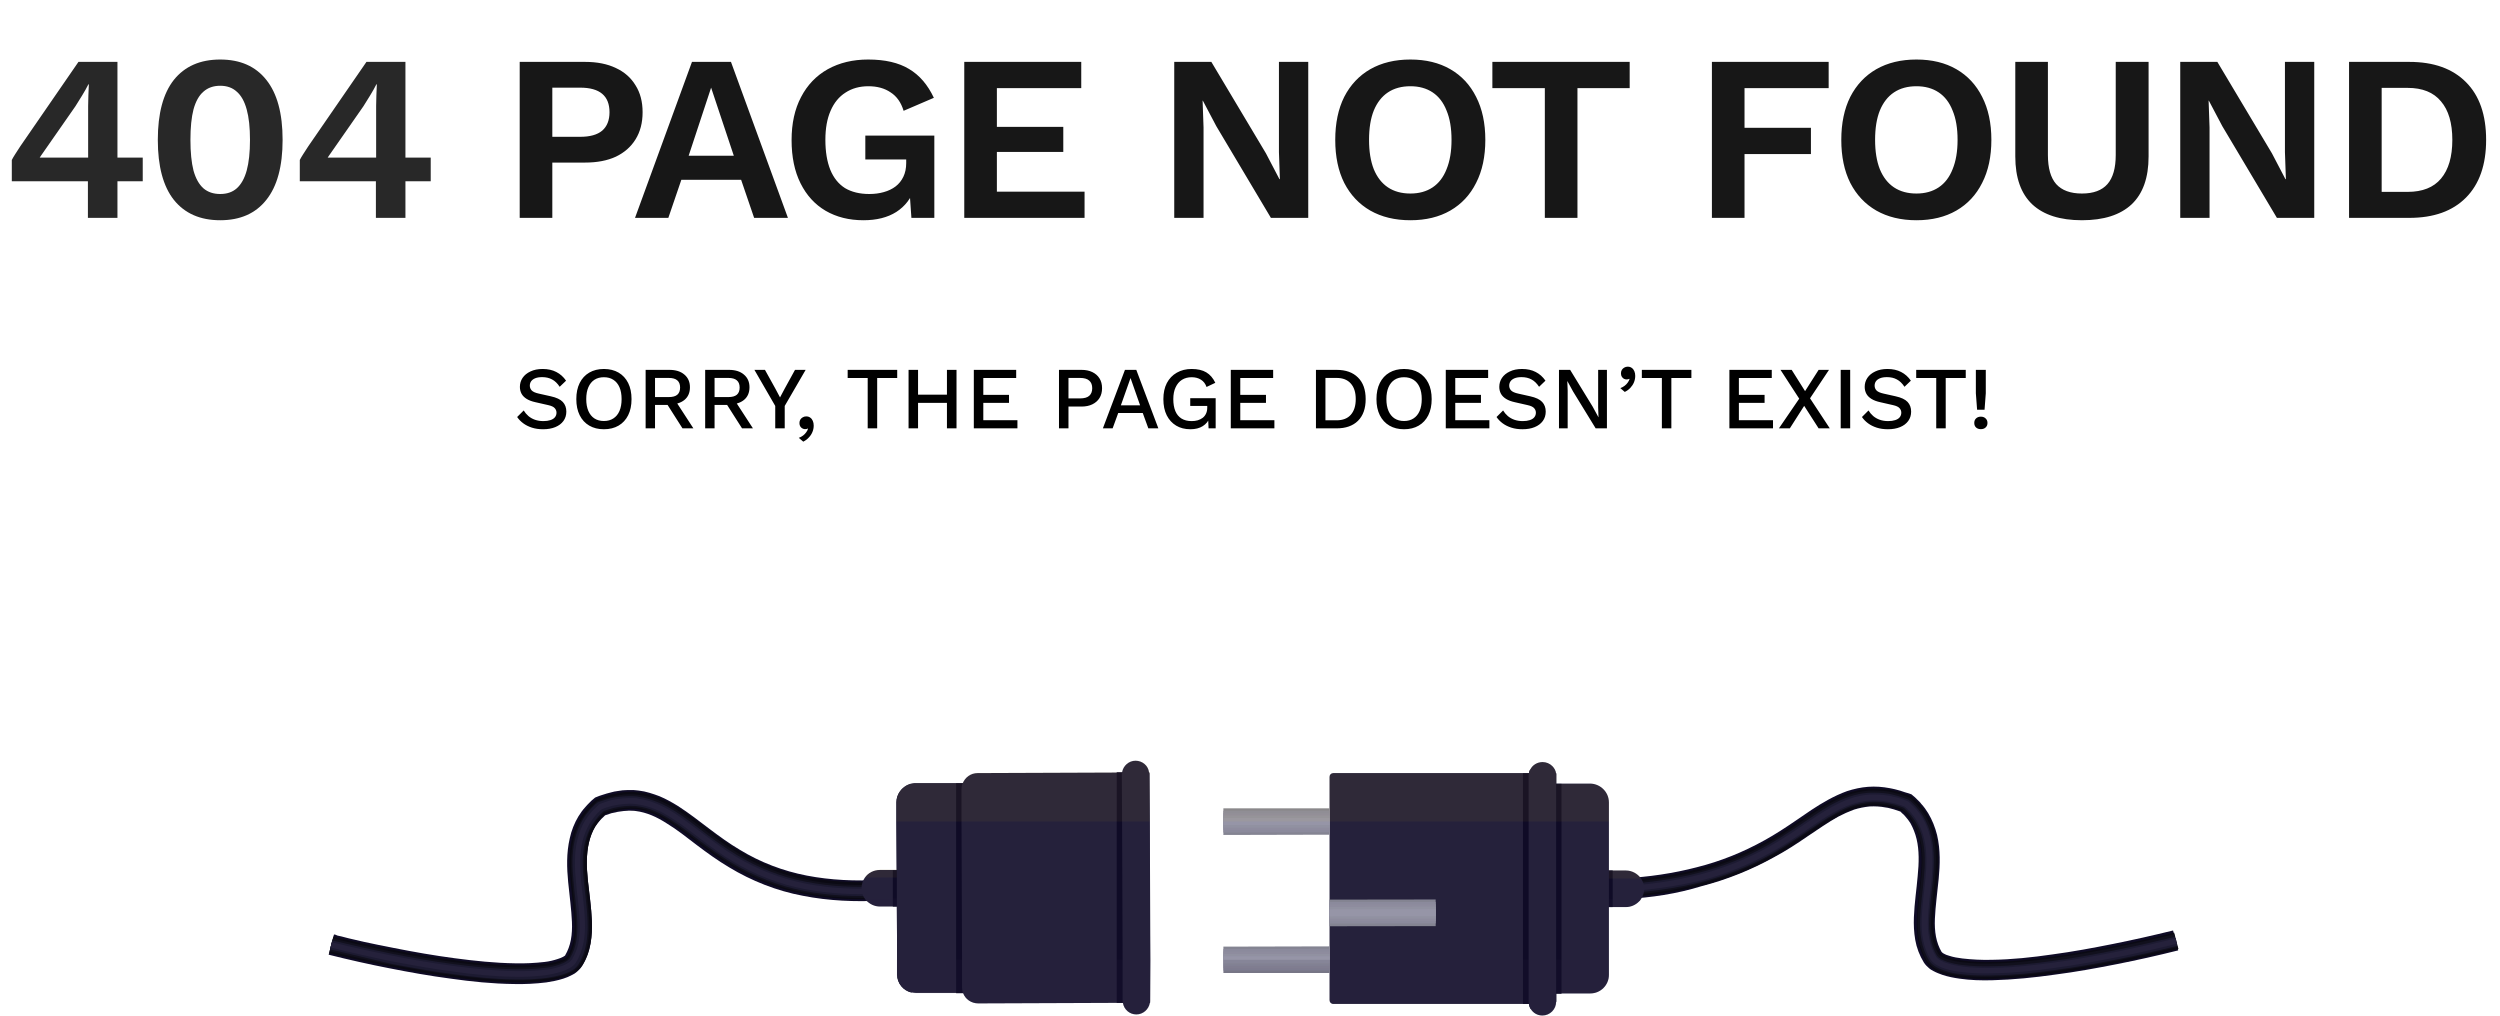 <svg width="677" height="275" viewBox="0 0 677 275" fill="none" xmlns="http://www.w3.org/2000/svg">
<path d="M23.805 59V49.08H3.197V43.32C3.411 42.893 3.709 42.381 4.093 41.784C4.52 41.144 4.989 40.419 5.501 39.608L21.245 16.76H31.805V42.68H38.653V49.08H31.805V59H23.805ZM10.749 42.68H23.869V28.728C23.869 27.832 23.891 26.872 23.933 25.848C23.976 24.824 24.019 23.821 24.061 22.84H23.933C23.464 23.779 22.888 24.803 22.205 25.912C21.565 26.979 20.968 27.939 20.413 28.792L11.581 41.464C11.453 41.677 11.304 41.891 11.133 42.104C11.005 42.275 10.877 42.467 10.749 42.68ZM59.633 59.64C54.215 59.64 50.033 57.805 47.089 54.136C44.188 50.467 42.737 45.048 42.737 37.88C42.737 30.712 44.188 25.293 47.089 21.624C50.033 17.955 54.215 16.12 59.633 16.12C65.052 16.12 69.212 17.955 72.113 21.624C75.057 25.293 76.529 30.712 76.529 37.88C76.529 45.048 75.057 50.467 72.113 54.136C69.212 57.805 65.052 59.64 59.633 59.64ZM59.633 52.536C61.468 52.536 62.961 52.024 64.113 51C65.308 49.933 66.204 48.333 66.801 46.2C67.399 44.024 67.697 41.251 67.697 37.88C67.697 34.509 67.399 31.757 66.801 29.624C66.204 27.448 65.308 25.848 64.113 24.824C62.961 23.757 61.468 23.224 59.633 23.224C57.799 23.224 56.284 23.757 55.089 24.824C53.895 25.848 52.999 27.448 52.401 29.624C51.847 31.757 51.569 34.509 51.569 37.88C51.569 41.251 51.847 44.024 52.401 46.2C52.999 48.333 53.895 49.933 55.089 51C56.284 52.024 57.799 52.536 59.633 52.536ZM101.793 59V49.08H81.185V43.32C81.398 42.893 81.697 42.381 82.081 41.784C82.507 41.144 82.977 40.419 83.489 39.608L99.233 16.76H109.793V42.68H116.641V49.08H109.793V59H101.793ZM88.737 42.68H101.857V28.728C101.857 27.832 101.878 26.872 101.921 25.848C101.963 24.824 102.006 23.821 102.049 22.84H101.921C101.451 23.779 100.875 24.803 100.193 25.912C99.553 26.979 98.955 27.939 98.401 28.792L89.569 41.464C89.441 41.677 89.291 41.891 89.121 42.104C88.993 42.275 88.865 42.467 88.737 42.68Z" fill="#282828"/>
<path d="M158.463 16.76C161.706 16.76 164.479 17.315 166.783 18.424C169.087 19.491 170.858 21.048 172.095 23.096C173.375 25.101 174.015 27.533 174.015 30.392C174.015 33.251 173.375 35.704 172.095 37.752C170.858 39.757 169.087 41.315 166.783 42.424C164.479 43.491 161.706 44.024 158.463 44.024H149.567V59H140.735V16.76H158.463ZM157.119 37.048C159.765 37.048 161.749 36.493 163.071 35.384C164.394 34.232 165.055 32.568 165.055 30.392C165.055 28.173 164.394 26.509 163.071 25.4C161.749 24.291 159.765 23.736 157.119 23.736H149.567V37.048H157.119ZM213.37 59H204.218L200.698 48.696H184.506L180.986 59H171.962L187.386 16.76H197.946L213.37 59ZM186.49 42.168H198.714L192.57 23.736L186.49 42.168ZM233.817 59.64C229.934 59.64 226.521 58.787 223.577 57.08C220.675 55.373 218.414 52.899 216.793 49.656C215.171 46.413 214.361 42.509 214.361 37.944C214.361 33.421 215.214 29.539 216.921 26.296C218.627 23.011 221.038 20.493 224.153 18.744C227.31 16.995 230.958 16.12 235.097 16.12C239.662 16.12 243.353 16.973 246.169 18.68C248.985 20.344 251.225 22.947 252.889 26.488L244.697 30.008C244.014 27.747 242.841 26.083 241.177 25.016C239.555 23.907 237.55 23.352 235.161 23.352C232.771 23.352 230.702 23.928 228.953 25.08C227.203 26.189 225.859 27.832 224.921 30.008C223.982 32.141 223.513 34.765 223.513 37.88C223.513 41.08 223.961 43.789 224.857 46.008C225.753 48.184 227.075 49.827 228.825 50.936C230.617 52.003 232.814 52.536 235.417 52.536C236.825 52.536 238.126 52.365 239.321 52.024C240.558 51.683 241.625 51.171 242.521 50.488C243.417 49.805 244.121 48.931 244.633 47.864C245.145 46.797 245.401 45.56 245.401 44.152V43.192H234.329V36.728H253.017V59H246.809L246.169 49.784L247.705 50.872C246.766 53.688 245.102 55.864 242.713 57.4C240.366 58.893 237.401 59.64 233.817 59.64ZM261.123 59V16.76H292.803V23.864H269.955V34.36H287.939V41.144H269.955V51.896H293.699V59H261.123ZM354.273 16.76V59H344.161L329.377 34.168L325.729 27.256H325.665L325.921 34.552V59H317.985V16.76H328.033L342.817 41.528L346.465 48.504H346.593L346.337 41.208V16.76H354.273ZM381.938 16.12C386.119 16.12 389.724 16.995 392.754 18.744C395.783 20.493 398.108 22.989 399.73 26.232C401.394 29.475 402.226 33.357 402.226 37.88C402.226 42.403 401.394 46.285 399.73 49.528C398.108 52.771 395.783 55.267 392.754 57.016C389.724 58.765 386.119 59.64 381.938 59.64C377.756 59.64 374.13 58.765 371.058 57.016C368.028 55.267 365.682 52.771 364.018 49.528C362.396 46.285 361.586 42.403 361.586 37.88C361.586 33.357 362.396 29.475 364.018 26.232C365.682 22.989 368.028 20.493 371.058 18.744C374.13 16.995 377.756 16.12 381.938 16.12ZM381.938 23.352C379.548 23.352 377.522 23.907 375.858 25.016C374.194 26.125 372.914 27.768 372.018 29.944C371.164 32.077 370.738 34.723 370.738 37.88C370.738 40.995 371.164 43.64 372.018 45.816C372.914 47.992 374.194 49.635 375.858 50.744C377.522 51.853 379.548 52.408 381.938 52.408C384.284 52.408 386.29 51.853 387.954 50.744C389.618 49.635 390.876 47.992 391.73 45.816C392.626 43.64 393.074 40.995 393.074 37.88C393.074 34.723 392.626 32.077 391.73 29.944C390.876 27.768 389.618 26.125 387.954 25.016C386.29 23.907 384.284 23.352 381.938 23.352ZM441.318 16.76V23.864H427.174V59H418.342V23.864H404.134V16.76H441.318ZM495.201 23.864H472.417V34.616H490.401V41.72H472.417V59H463.585V16.76H495.201V23.864ZM518.975 16.12C523.157 16.12 526.762 16.995 529.791 18.744C532.821 20.493 535.146 22.989 536.767 26.232C538.431 29.475 539.263 33.357 539.263 37.88C539.263 42.403 538.431 46.285 536.767 49.528C535.146 52.771 532.821 55.267 529.791 57.016C526.762 58.765 523.157 59.64 518.975 59.64C514.794 59.64 511.167 58.765 508.095 57.016C505.066 55.267 502.719 52.771 501.055 49.528C499.434 46.285 498.623 42.403 498.623 37.88C498.623 33.357 499.434 29.475 501.055 26.232C502.719 22.989 505.066 20.493 508.095 18.744C511.167 16.995 514.794 16.12 518.975 16.12ZM518.975 23.352C516.586 23.352 514.559 23.907 512.895 25.016C511.231 26.125 509.951 27.768 509.055 29.944C508.202 32.077 507.775 34.723 507.775 37.88C507.775 40.995 508.202 43.64 509.055 45.816C509.951 47.992 511.231 49.635 512.895 50.744C514.559 51.853 516.586 52.408 518.975 52.408C521.322 52.408 523.327 51.853 524.991 50.744C526.655 49.635 527.914 47.992 528.767 45.816C529.663 43.64 530.111 40.995 530.111 37.88C530.111 34.723 529.663 32.077 528.767 29.944C527.914 27.768 526.655 26.125 524.991 25.016C523.327 23.907 521.322 23.352 518.975 23.352ZM581.837 16.76V42.36C581.837 48.12 580.301 52.451 577.229 55.352C574.157 58.211 569.677 59.64 563.789 59.64C557.901 59.64 553.421 58.211 550.349 55.352C547.277 52.451 545.741 48.12 545.741 42.36V16.76H554.573V41.976C554.573 45.517 555.319 48.141 556.813 49.848C558.349 51.555 560.674 52.408 563.789 52.408C566.903 52.408 569.207 51.555 570.701 49.848C572.194 48.141 572.941 45.517 572.941 41.976V16.76H581.837ZM626.698 16.76V59H616.586L601.802 34.168L598.154 27.256H598.09L598.346 34.552V59H590.41V16.76H600.458L615.242 41.528L618.89 48.504H619.018L618.762 41.208V16.76H626.698ZM652.443 16.76C659.056 16.76 664.176 18.595 667.803 22.264C671.429 25.891 673.243 31.096 673.243 37.88C673.243 44.621 671.429 49.827 667.803 53.496C664.176 57.165 659.056 59 652.443 59H636.123V16.76H652.443ZM651.995 51.96C656.005 51.96 659.013 50.765 661.019 48.376C663.067 45.944 664.091 42.445 664.091 37.88C664.091 33.315 663.067 29.837 661.019 27.448C659.013 25.016 656.005 23.8 651.995 23.8H644.955V51.96H651.995Z" fill="#171717"/>
<g clip-path="url(#clip0_366_3496)">
<path d="M440.145 243.451L439.78 237.841C446.492 237.476 453.059 236.529 459.479 234.853C465.899 233.25 472.028 230.773 477.791 227.567C480.71 225.964 483.482 224.143 486.254 222.248C489.027 220.354 491.872 218.314 495.082 216.565C496.687 215.691 498.365 214.889 500.189 214.233C502.013 213.65 503.91 213.213 505.88 213.068C507.85 212.922 509.82 213.068 511.717 213.432C512.227 213.505 512.665 213.65 513.103 213.723C513.54 213.869 514.051 213.942 514.489 214.088L515.802 214.525L516.532 214.743L517.626 215.108L518.137 215.545C518.283 215.691 518.502 215.836 518.575 215.909L519.158 216.492C519.523 216.856 519.961 217.221 520.253 217.658C520.617 218.095 520.982 218.459 521.274 218.896L522.149 220.208C523.244 222.03 524.046 224.07 524.557 226.11C525.505 230.19 525.36 234.197 524.995 237.986C524.63 241.775 524.119 245.345 523.973 248.77C523.9 250.446 523.973 252.121 524.265 253.652C524.557 255.182 525.068 256.566 525.797 257.805C525.797 257.732 525.943 258.023 526.381 258.242C526.746 258.46 527.256 258.679 527.84 258.825C528.934 259.189 530.175 259.408 531.415 259.553C533.969 259.845 536.668 259.99 539.367 259.918C544.766 259.845 550.311 259.262 555.783 258.46C561.255 257.732 566.727 256.712 572.198 255.619C577.67 254.526 583.142 253.287 588.468 251.976L589.854 257.367C584.309 258.752 578.838 259.99 573.293 261.083C567.748 262.176 562.203 263.196 556.512 263.925C550.895 264.726 545.204 265.309 539.44 265.455C536.522 265.528 533.604 265.455 530.613 265.018C529.08 264.799 527.548 264.508 526.016 263.998C525.214 263.706 524.411 263.415 523.609 262.978L522.952 262.613C522.733 262.468 522.514 262.322 522.295 262.103C521.858 261.739 521.42 261.302 520.982 260.646C519.815 258.752 519.012 256.639 518.647 254.526C518.283 252.413 518.21 250.373 518.283 248.405C518.429 244.471 519.012 240.828 519.304 237.258C519.669 233.687 519.742 230.263 519.012 227.203C518.647 225.673 518.064 224.215 517.334 222.904L516.678 221.957C516.459 221.665 516.167 221.374 515.948 221.082C515.729 220.791 515.437 220.499 515.145 220.281L514.708 219.844L514.635 219.771L512.884 219.188C512.519 219.042 512.154 219.042 511.789 218.896C511.425 218.824 511.06 218.678 510.695 218.678C509.236 218.386 507.777 218.314 506.318 218.386C504.858 218.532 503.399 218.824 502.013 219.261C500.627 219.771 499.168 220.427 497.782 221.155C495.009 222.685 492.237 224.653 489.391 226.547C486.546 228.514 483.628 230.409 480.491 232.084C474.362 235.509 467.65 238.205 460.865 239.954C454.08 242.067 447.149 243.087 440.145 243.451Z" fill="#0F0B26"/>
<path d="M440.145 242.941L439.853 238.351C446.565 237.913 453.205 237.039 459.625 235.363C466.045 233.687 472.246 231.21 478.083 228.004C481.001 226.401 483.774 224.58 486.619 222.685C489.464 220.791 492.237 218.751 495.447 217.002C497.052 216.128 498.657 215.326 500.481 214.743C502.232 214.161 504.129 213.723 506.026 213.578C507.923 213.505 509.82 213.578 511.717 213.869C512.154 213.942 512.665 214.088 513.103 214.161C513.54 214.306 514.051 214.379 514.489 214.525L515.802 214.962L516.459 215.181L517.48 215.545L517.918 215.909C518.064 216.055 518.283 216.201 518.283 216.273L518.866 216.784C519.231 217.148 519.596 217.512 519.961 217.876C520.326 218.314 520.617 218.678 520.982 219.115L521.858 220.427C522.952 222.248 523.682 224.215 524.192 226.183C525.141 230.19 524.995 234.125 524.63 237.913C524.265 241.629 523.755 245.272 523.609 248.77C523.536 250.518 523.609 252.194 523.9 253.797C524.192 255.4 524.776 256.857 525.506 258.096C525.578 258.169 525.797 258.46 526.308 258.679C526.746 258.898 527.257 259.116 527.84 259.335C529.007 259.699 530.248 259.99 531.561 260.136C534.187 260.501 536.887 260.573 539.586 260.501C545.058 260.428 550.603 259.772 556.075 259.043C561.547 258.315 567.091 257.295 572.49 256.202C577.962 255.109 583.434 253.87 588.76 252.559L589.927 257.003C584.382 258.388 578.911 259.626 573.366 260.719C567.821 261.812 562.276 262.832 556.658 263.561C551.041 264.362 545.423 264.945 539.659 265.091C536.814 265.164 533.896 265.091 530.904 264.727C529.445 264.508 527.913 264.216 526.381 263.779C525.578 263.561 524.849 263.196 524.046 262.759L523.463 262.395C523.244 262.249 523.025 262.103 522.879 261.958C522.514 261.666 522.076 261.229 521.712 260.646C520.544 258.752 519.815 256.712 519.45 254.744C519.085 252.704 519.012 250.737 519.085 248.77C519.231 244.908 519.815 241.192 520.107 237.622C520.471 234.052 520.544 230.554 519.742 227.348C519.377 225.746 518.793 224.288 517.991 222.904L517.334 221.957C517.115 221.665 516.824 221.374 516.605 221.01C516.386 220.718 516.021 220.427 515.802 220.135L515.364 219.698C515.291 219.625 515.291 219.625 515.219 219.625L515.146 219.552L514.927 219.479L514.343 219.334L513.249 218.969C512.884 218.824 512.519 218.751 512.081 218.678C511.717 218.605 511.352 218.459 510.914 218.459C509.382 218.168 507.85 218.095 506.391 218.168C504.858 218.314 503.399 218.605 501.94 219.115C500.481 219.625 499.022 220.281 497.636 221.082C494.79 222.612 492.018 224.58 489.173 226.474C486.327 228.369 483.409 230.336 480.345 232.012C474.216 235.436 467.577 238.059 460.792 239.808C454.007 241.556 447.076 242.577 440.145 242.941Z" fill="#0A0913"/>
<path d="M440.072 242.431L439.853 238.933C446.565 238.496 453.277 237.549 459.771 235.946C466.264 234.27 472.465 231.793 478.302 228.514C481.22 226.911 484.066 225.09 486.838 223.122C489.683 221.228 492.456 219.188 495.593 217.512C497.198 216.638 498.803 215.909 500.554 215.253C502.305 214.671 504.129 214.306 506.026 214.088C507.923 214.015 509.747 214.088 511.571 214.379C512.008 214.452 512.446 214.598 512.884 214.671C513.322 214.816 513.759 214.889 514.197 215.035L515.51 215.472L516.167 215.691L517.115 216.055L517.553 216.419C517.699 216.565 517.845 216.711 517.918 216.784L518.429 217.294C518.793 217.658 519.158 217.949 519.45 218.386C519.742 218.751 520.107 219.188 520.398 219.552L521.274 220.791C522.368 222.54 523.098 224.434 523.536 226.401C524.484 230.336 524.265 234.197 523.973 237.913C523.609 241.629 523.098 245.272 522.952 248.77C522.879 250.518 522.952 252.267 523.244 253.87C523.536 255.473 524.119 257.003 524.922 258.388C525.068 258.533 525.36 258.898 525.87 259.116C526.308 259.408 526.892 259.626 527.475 259.772C528.643 260.136 529.956 260.428 531.269 260.573C533.896 260.938 536.668 261.011 539.367 260.938C544.839 260.865 550.384 260.209 555.929 259.48C561.474 258.752 566.945 257.732 572.417 256.639C577.889 255.546 583.361 254.307 588.76 252.996L589.635 256.42C584.163 257.805 578.692 259.043 573.147 260.136C567.602 261.229 562.057 262.249 556.44 262.978C550.822 263.779 545.204 264.362 539.513 264.508C536.668 264.581 533.75 264.508 530.831 264.144C529.372 263.925 527.913 263.634 526.381 263.196C525.651 262.978 524.922 262.686 524.119 262.249L523.536 261.885C523.317 261.739 523.171 261.593 522.952 261.448C522.587 261.156 522.222 260.719 521.858 260.282C520.763 258.46 520.034 256.493 519.669 254.526C519.304 252.559 519.231 250.591 519.304 248.624C519.45 244.762 520.034 241.119 520.326 237.549C520.69 233.979 520.763 230.409 519.961 227.13C519.596 225.527 518.939 223.924 518.137 222.54L517.48 221.52C517.261 221.155 516.969 220.864 516.678 220.572C516.459 220.208 516.094 219.989 515.802 219.698L515.364 219.261C515.291 219.188 515.291 219.188 515.219 219.115L515.146 219.042L514.854 218.969L514.27 218.751L513.103 218.386C512.738 218.241 512.3 218.168 511.935 218.095C511.571 218.022 511.133 217.876 510.768 217.876C509.236 217.585 507.631 217.512 506.099 217.585C504.567 217.731 503.035 218.022 501.502 218.532C500.043 219.042 498.584 219.771 497.125 220.499C494.28 222.102 491.507 223.997 488.662 225.964C485.817 227.858 482.898 229.826 479.834 231.502C473.779 234.926 467.212 237.549 460.427 239.225C453.934 241.046 447.003 241.994 440.072 242.431Z" fill="#11101D"/>
<path d="M440.072 241.921L439.926 239.443C446.711 239.006 453.423 238.059 459.917 236.383C466.483 234.707 472.757 232.23 478.594 228.951C481.512 227.276 484.357 225.454 487.203 223.56C490.048 221.665 492.821 219.698 495.885 217.949C497.417 217.148 499.022 216.346 500.773 215.763C502.451 215.181 504.275 214.816 506.099 214.671C507.923 214.598 509.747 214.671 511.498 214.962C511.935 215.035 512.373 215.181 512.811 215.253C513.249 215.399 513.686 215.472 514.124 215.618L515.364 216.055L516.021 216.273L516.824 216.565L517.188 216.856C517.334 216.929 517.48 217.075 517.553 217.148L518.064 217.658C518.429 218.022 518.793 218.314 519.085 218.751C519.377 219.115 519.742 219.479 520.034 219.917L520.836 221.155C521.858 222.831 522.587 224.725 523.025 226.62C523.901 230.409 523.755 234.27 523.463 237.986C523.098 241.702 522.587 245.345 522.441 248.915C522.368 250.664 522.441 252.486 522.806 254.162C523.098 255.837 523.682 257.44 524.557 258.825C524.776 259.116 525.141 259.48 525.724 259.772C526.235 260.063 526.819 260.282 527.402 260.5C528.643 260.865 529.956 261.156 531.269 261.302C533.969 261.666 536.741 261.739 539.44 261.666C544.985 261.593 550.53 260.938 556.075 260.209C561.62 259.48 567.091 258.46 572.563 257.367C578.035 256.275 583.507 255.036 588.906 253.724L589.562 256.129C584.091 257.513 578.619 258.752 573.074 259.845C567.529 260.938 561.984 261.958 556.44 262.686C550.822 263.488 545.204 264.071 539.513 264.144C536.668 264.216 533.823 264.144 530.904 263.779C529.445 263.634 527.986 263.342 526.6 262.832C525.87 262.613 525.141 262.322 524.411 261.885L523.9 261.593C523.755 261.448 523.536 261.302 523.39 261.229C523.025 260.938 522.733 260.573 522.441 260.136C521.347 258.388 520.69 256.493 520.326 254.599C519.961 252.631 519.888 250.737 519.961 248.843C520.107 245.054 520.69 241.411 520.982 237.768C521.347 234.197 521.42 230.554 520.617 227.203C520.253 225.527 519.596 223.924 518.721 222.467L517.991 221.447C517.772 221.082 517.48 220.791 517.188 220.427C516.897 220.062 516.605 219.844 516.313 219.479L515.875 219.042C515.802 218.969 515.729 218.896 515.729 218.896L515.583 218.751L515.219 218.605L514.635 218.386L513.468 218.022C513.103 217.876 512.665 217.804 512.3 217.731C511.935 217.658 511.498 217.512 511.133 217.439C509.528 217.148 507.923 217.075 506.318 217.148C504.713 217.294 503.181 217.658 501.648 218.095C500.116 218.605 498.657 219.334 497.198 220.135C494.28 221.738 491.507 223.705 488.662 225.6C485.817 227.494 482.898 229.389 479.907 231.137C473.852 234.562 467.358 237.112 460.646 238.861C453.861 240.536 446.93 241.484 440.072 241.921Z" fill="#1C1A31"/>
<path d="M440.072 241.411L439.999 239.954C446.784 239.516 453.496 238.569 460.063 236.893C466.629 235.218 472.976 232.667 478.886 229.389C481.877 227.713 484.722 225.891 487.495 223.997C490.34 222.102 493.112 220.135 496.177 218.459C497.709 217.658 499.314 216.856 500.992 216.274C502.67 215.691 504.421 215.326 506.172 215.181C507.923 215.108 509.747 215.181 511.425 215.472C511.863 215.545 512.3 215.618 512.738 215.763C513.176 215.836 513.613 215.982 514.051 216.055L515.292 216.492L515.948 216.711L516.678 217.002C516.897 217.221 517.115 217.366 517.334 217.585L517.845 218.095C518.21 218.459 518.575 218.751 518.866 219.115C519.158 219.479 519.523 219.844 519.742 220.208L520.544 221.374C521.566 223.05 522.223 224.798 522.66 226.693C523.536 230.409 523.39 234.197 523.098 237.913C522.733 241.629 522.222 245.2 522.077 248.843C522.004 250.664 522.077 252.413 522.441 254.162C522.733 255.91 523.39 257.586 524.265 259.043C524.557 259.48 524.995 259.845 525.579 260.136C526.162 260.428 526.746 260.719 527.403 260.865C528.643 261.302 530.029 261.521 531.342 261.739C534.042 262.103 536.814 262.176 539.659 262.103C545.204 262.031 550.822 261.375 556.294 260.646C561.838 259.918 567.31 258.898 572.855 257.805C578.327 256.712 583.799 255.473 589.198 254.089L589.489 255.546C584.018 256.93 578.546 258.169 573.001 259.262C567.456 260.355 561.984 261.375 556.367 262.103C550.822 262.905 545.204 263.488 539.513 263.561C536.668 263.634 533.823 263.561 530.977 263.196C529.591 263.051 528.132 262.759 526.746 262.322C526.016 262.103 525.36 261.812 524.703 261.448L524.192 261.156C524.046 261.011 523.901 260.938 523.682 260.792C523.39 260.573 523.098 260.209 522.806 259.845C521.785 258.169 521.128 256.347 520.763 254.453C520.399 252.559 520.326 250.664 520.399 248.843C520.544 245.127 521.055 241.484 521.42 237.841C521.785 234.197 521.858 230.554 521.055 227.13C520.617 225.381 520.034 223.778 519.085 222.248L518.356 221.155C518.064 220.791 517.772 220.499 517.553 220.135C517.261 219.771 516.97 219.479 516.605 219.188L516.167 218.751C516.021 218.605 515.875 218.532 515.729 218.386L515.292 218.241L514.708 218.022L513.541 217.658C513.176 217.512 512.738 217.439 512.3 217.366C511.863 217.294 511.498 217.148 511.06 217.075C509.455 216.784 507.777 216.711 506.172 216.784C504.567 216.929 502.889 217.294 501.357 217.804C499.825 218.314 498.292 219.042 496.833 219.844C493.915 221.447 491.143 223.414 488.297 225.381C485.452 227.276 482.607 229.17 479.542 230.846C473.56 234.197 467.067 236.82 460.354 238.496C453.715 240.026 446.93 240.974 440.072 241.411Z" fill="#25213B"/>
<path d="M445.252 240.682C445.252 241.775 444.887 242.795 444.304 243.597C444.158 243.815 444.012 244.034 443.793 244.179C442.917 245.054 441.677 245.637 440.291 245.637H431.39V235.728H440.291C441.896 235.728 443.355 236.529 444.304 237.768C444.887 238.569 445.252 239.589 445.252 240.682Z" fill="#25213B"/>
<path d="M436.716 235.728H433.652V245.637H436.716V235.728Z" fill="#0F0B26"/>
<path d="M418.112 209.424V271.867H361.059C360.475 271.867 360.038 271.43 360.038 270.847V210.372C360.038 209.789 360.475 209.352 361.059 209.352H418.112V209.424Z" fill="#25213B"/>
<path d="M435.695 217.294V263.998C435.695 266.767 433.433 269.025 430.661 269.025H418.112V212.193H430.661C433.433 212.266 435.695 214.525 435.695 217.294Z" fill="#25213B"/>
<path d="M388.778 243.576L360.033 243.617L360.043 250.831L388.788 250.79L388.778 243.576Z" fill="#848492"/>
<path d="M388.779 244.232L360.034 244.273L360.042 250.102L388.787 250.061L388.779 244.232Z" fill="#8B8A9C"/>
<path d="M388.78 244.888L360.035 244.929L360.041 249.446L388.786 249.405L388.78 244.888Z" fill="#8E8C9E"/>
<path d="M388.781 245.543L360.036 245.585L360.04 248.79L388.786 248.749L388.781 245.543Z" fill="#9191A1"/>
<path d="M388.782 246.199L360.036 246.24L360.039 248.135L388.784 248.093L388.782 246.199Z" fill="#9695A7"/>
<path d="M360.038 262.832V263.488H331.292V262.176V259.918V258.315V256.347L360.038 256.275V257.659V259.918V261.521V262.832Z" fill="#848492"/>
<path d="M360.038 262.832H331.292V260.865V259.918V257.003L360.038 256.93V258.315V259.918V260.865V262.832Z" fill="#8B8A9C"/>
<path d="M360.038 259.918V262.176H331.292V260.865V259.918V257.659H360.038V258.97V259.918Z" fill="#8E8C9E"/>
<path d="M360.038 259.918V261.521H331.292V260.865V259.918V258.315H360.038V258.97V259.918Z" fill="#9191A1"/>
<path d="M360.038 259.918V260.865H331.292V259.918V258.97H360.038V259.918Z" fill="#9695A7"/>
<path d="M360.038 225.381V226.037L331.292 226.11V224.725V222.467V220.864V218.897H360.038V220.208V222.467V224.07V225.381Z" fill="#848492"/>
<path d="M360.038 225.381L331.292 225.454V223.414V222.467V219.552H360.038V220.864V222.467V223.414V225.381Z" fill="#8B8A9C"/>
<path d="M360.038 222.467V224.725H331.292V223.414V222.467V220.208H360.038V221.52V222.467Z" fill="#8E8C9E"/>
<path d="M360.038 222.467V224.07H331.292V223.414V222.467V220.864H360.038V221.52V222.467Z" fill="#9191A1"/>
<path d="M360.038 222.467V223.414H331.292V222.467V221.52H360.038V222.467Z" fill="#9695A7"/>
<path d="M421.468 209.424H418.112V271.284H421.468V209.424Z" fill="#25213B"/>
<path d="M422.854 212.266H419.79V269.098H422.854V212.266Z" fill="#0F0B26"/>
<path d="M415.485 208.332V273.251H414.537C414.245 272.814 414.099 272.377 414.026 271.867H412.421V209.424H414.026C414.099 209.06 414.172 208.696 414.391 208.404H415.485V208.332Z" fill="#0F0B26"/>
<path d="M421.395 210.007V271.284C421.395 273.324 419.717 275 417.674 275C416.361 275 415.193 274.344 414.537 273.251C414.245 272.814 414.099 272.377 414.026 271.867C414.026 271.648 413.953 271.503 413.953 271.284V210.007C413.953 209.789 413.953 209.643 414.026 209.425C414.099 209.06 414.172 208.696 414.391 208.404C414.975 207.166 416.288 206.364 417.747 206.364C418.768 206.364 419.717 206.801 420.373 207.457C420.884 207.967 421.322 208.696 421.395 209.497C421.395 209.57 421.395 209.789 421.395 210.007Z" fill="#25213B"/>
<path opacity="0.14" d="M435.695 259.918V263.998C435.695 266.767 433.433 269.025 430.661 269.025H421.468V271.284C421.468 273.324 419.79 275 417.747 275C416.434 275 415.266 274.344 414.61 273.251C414.318 272.814 414.172 272.377 414.099 271.867H361.132C360.548 271.867 360.111 271.43 360.111 270.847V263.488H331.365V262.176V259.918H435.695Z" fill="#25213B"/>
<path opacity="0.05" d="M435.695 217.294V222.467H331.292V220.864V218.897H360.038V220.208V222.467V210.445C360.038 209.862 360.475 209.425 361.059 209.425H414.026C414.099 209.06 414.172 208.696 414.391 208.404C414.975 207.166 416.288 206.364 417.747 206.364C418.768 206.364 419.717 206.801 420.373 207.457C420.884 207.967 421.322 208.696 421.395 209.497H421.468V212.339H430.661C433.433 212.266 435.695 214.525 435.695 217.294Z" fill="#FFD700"/>
<path opacity="0.14" d="M444.304 243.524C444.158 243.742 444.012 243.961 443.793 244.107C442.917 244.981 441.677 245.564 440.291 245.564H435.695V243.524H444.304Z" fill="#25213B"/>
<path opacity="0.05" d="M444.304 237.768V237.913H435.695V235.728H440.291C441.969 235.728 443.428 236.529 444.304 237.768Z" fill="#FFD700"/>
<path d="M89 258.533L90.24 253.797C90.605 252.413 90.386 253.433 90.459 253.069H90.532H90.678L90.897 253.141L91.408 253.36L92.429 253.579L94.399 254.089L98.484 255.036C101.184 255.619 103.956 256.202 106.656 256.712C112.128 257.805 117.599 258.752 123.071 259.48C128.543 260.209 134.088 260.792 139.487 260.865C142.186 260.938 144.886 260.792 147.439 260.501C148.752 260.355 149.92 260.063 151.014 259.699C151.525 259.553 152.035 259.335 152.473 259.116C152.911 258.898 153.13 258.679 153.057 258.679C153.786 257.44 154.297 256.056 154.589 254.526C154.881 252.996 154.954 251.32 154.881 249.644C154.735 246.22 154.224 242.577 153.859 238.861C153.495 235.072 153.349 231.064 154.297 226.984C154.735 224.944 155.537 222.904 156.632 221.082L157.507 219.771C157.799 219.334 158.164 218.969 158.529 218.532C158.893 218.095 159.258 217.731 159.623 217.366L160.207 216.784C160.28 216.711 160.498 216.565 160.644 216.419L161.155 215.982L162.249 215.545L162.906 215.326L164.292 214.889C164.73 214.743 165.241 214.671 165.678 214.525C166.116 214.379 166.627 214.306 167.138 214.233L168.597 214.015L170.056 213.942C170.567 213.942 171.077 213.942 171.515 213.942C172.026 214.015 172.536 214.015 172.974 214.088C174.944 214.306 176.841 214.962 178.592 215.618C180.343 216.346 182.021 217.294 183.553 218.241C186.617 220.208 189.39 222.394 192.089 224.434C194.789 226.474 197.488 228.441 200.333 230.117C205.951 233.542 212.08 235.873 218.5 237.112C224.92 238.351 231.632 238.642 238.271 238.278L238.563 243.888C231.559 244.252 224.409 243.961 217.405 242.577C210.401 241.265 203.543 238.569 197.415 234.853C194.351 233.032 191.433 230.919 188.733 228.879C185.961 226.766 183.334 224.653 180.562 222.977C177.862 221.228 175.09 219.989 172.172 219.625C171.807 219.552 171.442 219.552 171.077 219.552C170.713 219.552 170.348 219.479 169.983 219.552L168.889 219.625L167.794 219.771C167.429 219.771 167.065 219.917 166.7 219.989C166.335 220.062 165.97 220.135 165.606 220.208L163.855 220.791L163.782 220.864L163.344 221.301C163.052 221.592 162.76 221.811 162.541 222.102C162.322 222.394 162.031 222.685 161.812 222.977L161.155 223.924C160.353 225.235 159.842 226.693 159.477 228.223C158.747 231.283 158.82 234.78 159.185 238.278C159.55 241.848 160.134 245.491 160.28 249.426C160.353 251.393 160.28 253.433 159.915 255.546C159.55 257.659 158.82 259.772 157.58 261.666C157.215 262.249 156.705 262.759 156.267 263.124C156.048 263.269 155.829 263.488 155.61 263.634L154.954 263.998C154.151 264.435 153.276 264.799 152.546 265.018C150.941 265.528 149.409 265.819 147.95 266.038C144.958 266.402 142.04 266.548 139.122 266.475C133.358 266.402 127.668 265.819 122.05 265.018C116.432 264.289 110.814 263.269 105.27 262.176C100.017 261.156 94.545 259.918 89 258.533Z" fill="#0F0B26"/>
<path d="M89.146 258.096L90.24 253.87C90.313 253.433 90.313 253.724 90.313 253.651H90.386H90.532L90.751 253.724L91.262 253.87L92.283 254.089L94.326 254.599L98.412 255.546C101.111 256.129 103.883 256.712 106.583 257.222C112.055 258.315 117.527 259.262 123.071 259.99C128.543 260.719 134.088 261.302 139.56 261.375C142.259 261.448 145.032 261.302 147.585 261.011C148.898 260.865 150.139 260.573 151.306 260.209C151.89 259.99 152.4 259.772 152.838 259.553C153.276 259.335 153.568 259.043 153.641 258.97C154.443 257.659 154.954 256.202 155.246 254.672C155.537 253.069 155.61 251.393 155.537 249.644C155.392 246.147 154.881 242.577 154.516 238.788C154.151 235.072 154.005 231.064 154.881 227.057C155.319 225.09 156.121 223.122 157.215 221.301L158.091 219.989C158.383 219.552 158.748 219.188 159.112 218.751C159.404 218.314 159.842 218.022 160.207 217.585L160.79 217.075C160.863 217.002 161.082 216.856 161.155 216.711L161.593 216.346L162.614 215.982L163.271 215.763L164.584 215.326C165.022 215.181 165.533 215.108 165.97 215.035C166.408 214.962 166.919 214.816 167.357 214.743L168.816 214.525L170.275 214.452C170.786 214.452 171.223 214.452 171.734 214.452C172.245 214.525 172.682 214.525 173.193 214.598C175.163 214.816 176.987 215.399 178.738 216.128C180.489 216.856 182.094 217.731 183.626 218.678C186.69 220.572 189.39 222.758 192.089 224.798C194.789 226.838 197.488 228.806 200.333 230.481C206.024 233.906 212.226 236.31 218.719 237.549C225.212 238.788 231.924 239.152 238.636 238.788L238.855 243.378C231.851 243.742 224.774 243.451 217.77 242.066C210.766 240.755 203.981 238.059 197.926 234.416C194.862 232.594 192.016 230.554 189.244 228.441C186.471 226.401 183.845 224.215 181.073 222.54C178.3 220.791 175.455 219.479 172.537 219.115C172.172 219.042 171.807 219.042 171.442 219.042C171.077 219.042 170.713 218.969 170.348 219.042L169.253 219.115L168.159 219.261C167.794 219.261 167.43 219.406 167.065 219.479C166.7 219.552 166.335 219.625 165.97 219.771L164.876 220.135L164.292 220.281L164.073 220.354L164.001 220.427C164.001 220.427 164.001 220.427 163.855 220.499L163.417 220.937C163.125 221.228 162.833 221.447 162.614 221.811C162.395 222.102 162.104 222.394 161.885 222.758L161.228 223.705C160.426 225.09 159.842 226.547 159.477 228.15C158.748 231.356 158.821 234.853 159.185 238.423C159.55 241.994 160.134 245.637 160.28 249.498C160.353 251.466 160.28 253.433 159.915 255.473C159.55 257.513 158.821 259.553 157.653 261.448C157.288 261.958 156.851 262.395 156.486 262.759C156.267 262.905 156.048 263.051 155.902 263.196L155.027 263.561C154.224 263.998 153.422 264.289 152.692 264.581C151.16 265.091 149.628 265.382 148.169 265.601C145.177 265.965 142.332 266.111 139.414 266.038C133.65 265.965 128.032 265.382 122.415 264.581C116.797 263.852 111.252 262.832 105.707 261.739C100.163 260.646 94.618 259.408 89.146 258.096Z" fill="#0A0913"/>
<path d="M89.292 257.586L90.167 254.162C95.566 255.473 101.038 256.712 106.51 257.805C111.982 258.898 117.453 259.845 122.998 260.573C128.543 261.302 134.015 261.885 139.56 261.958C142.332 262.031 145.031 261.885 147.658 261.593C148.971 261.448 150.284 261.156 151.452 260.792C152.035 260.573 152.619 260.355 153.057 260.136C153.567 259.918 153.859 259.553 154.005 259.335C154.808 258.023 155.391 256.42 155.683 254.817C155.975 253.214 156.048 251.466 155.975 249.717C155.829 246.22 155.245 242.577 154.954 238.861C154.589 235.145 154.443 231.21 155.318 227.348C155.756 225.381 156.486 223.487 157.58 221.738L158.456 220.499C158.747 220.062 159.112 219.698 159.404 219.334C159.696 218.896 160.134 218.605 160.425 218.241L160.936 217.731C161.009 217.658 161.155 217.512 161.301 217.366L161.739 217.002L162.687 216.638L163.344 216.419L164.657 215.982C165.095 215.836 165.532 215.763 166.043 215.691C166.481 215.618 166.919 215.472 167.429 215.399L168.816 215.181L170.202 215.108C170.639 215.108 171.15 215.108 171.588 215.108C172.026 215.181 172.536 215.181 172.974 215.253C174.871 215.472 176.622 216.055 178.373 216.711C180.051 217.439 181.656 218.314 183.188 219.261C186.179 221.155 188.879 223.341 191.651 225.381C194.351 227.421 197.123 229.389 199.968 231.137C205.659 234.562 211.934 237.039 218.5 238.278C225.066 239.589 231.778 239.881 238.563 239.516L238.782 243.014C231.851 243.378 224.774 243.087 217.843 241.702C210.912 240.391 204.2 237.768 198.145 234.125C195.153 232.303 192.308 230.263 189.536 228.223C186.763 226.183 184.137 223.997 181.364 222.248C178.592 220.499 175.674 219.115 172.609 218.751C172.245 218.678 171.807 218.678 171.442 218.678C171.077 218.678 170.639 218.605 170.275 218.678L169.107 218.751L167.94 218.896C167.575 218.896 167.138 219.042 166.773 219.115C166.408 219.188 165.97 219.261 165.605 219.407L164.438 219.771L163.854 219.917L163.563 219.989L163.49 220.062C163.417 220.135 163.417 220.135 163.344 220.208L162.906 220.645C162.614 220.937 162.322 221.228 162.03 221.519C161.739 221.811 161.52 222.175 161.228 222.467L160.571 223.487C159.696 224.871 159.112 226.401 158.747 228.077C158.018 231.356 158.091 234.926 158.456 238.496C158.82 242.066 159.404 245.782 159.55 249.571C159.623 251.466 159.55 253.433 159.185 255.473C158.82 257.44 158.091 259.408 156.996 261.229C156.705 261.739 156.267 262.103 155.902 262.395C155.683 262.541 155.537 262.686 155.318 262.832L154.735 263.196C154.005 263.634 153.203 263.925 152.473 264.144C151.014 264.581 149.555 264.872 148.096 265.018C145.177 265.382 142.259 265.528 139.414 265.455C133.723 265.382 128.032 264.799 122.415 263.998C116.797 263.269 111.252 262.249 105.707 261.229C100.235 260.136 94.764 258.898 89.292 257.586Z" fill="#11101D"/>
<path d="M89.365 257.076L89.948 254.672C95.347 255.983 100.819 257.222 106.291 258.315C111.763 259.408 117.308 260.355 122.779 261.083C128.324 261.812 133.869 262.395 139.414 262.468C142.186 262.541 144.958 262.395 147.585 262.103C148.898 261.958 150.211 261.666 151.452 261.229C152.035 261.011 152.619 260.792 153.13 260.501C153.64 260.209 154.078 259.845 154.297 259.553C155.173 258.169 155.756 256.566 156.048 254.89C156.34 253.214 156.413 251.466 156.34 249.644C156.194 246.074 155.61 242.431 155.318 238.715C154.954 234.999 154.808 231.137 155.683 227.348C156.121 225.454 156.851 223.56 157.872 221.884L158.674 220.645C158.966 220.281 159.331 219.844 159.623 219.479C159.915 219.115 160.28 218.751 160.644 218.386L161.155 217.876C161.228 217.804 161.374 217.658 161.52 217.585L161.885 217.294L162.687 217.002L163.344 216.784L164.657 216.346C165.095 216.201 165.533 216.128 165.97 216.055C166.408 215.982 166.846 215.836 167.283 215.836L168.67 215.691L170.056 215.618C170.494 215.618 171.004 215.618 171.442 215.618C171.88 215.691 172.391 215.618 172.828 215.763C174.652 215.982 176.403 216.565 178.081 217.221C179.759 217.876 181.291 218.751 182.823 219.698C185.815 221.592 188.514 223.778 191.214 225.818C193.913 227.858 196.685 229.826 199.604 231.574C205.367 235.072 211.715 237.549 218.281 238.788C224.92 240.099 231.705 240.391 238.49 240.026L238.636 242.504C231.705 242.868 224.701 242.577 217.843 241.265C210.985 239.954 204.346 237.331 198.363 233.76C195.372 231.939 192.527 229.899 189.754 227.858C186.982 225.818 184.356 223.633 181.51 221.884C178.738 220.062 175.674 218.678 172.536 218.314C172.172 218.241 171.734 218.241 171.369 218.241C171.004 218.241 170.567 218.168 170.202 218.241L169.034 218.314L167.867 218.459C167.502 218.532 167.065 218.605 166.7 218.678C166.335 218.751 165.897 218.824 165.533 218.969L164.365 219.334L163.782 219.552L163.417 219.698L163.271 219.844C163.198 219.917 163.198 219.917 163.125 219.989L162.687 220.427C162.395 220.718 162.031 221.01 161.812 221.374C161.52 221.738 161.228 222.03 161.009 222.394L160.28 223.414C159.404 224.871 158.82 226.474 158.383 228.15C157.58 231.502 157.726 235.145 158.091 238.715C158.456 242.358 159.039 246.001 159.112 249.79C159.185 251.684 159.112 253.579 158.747 255.546C158.383 257.513 157.726 259.408 156.632 261.156C156.34 261.593 155.975 261.958 155.683 262.249C155.537 262.395 155.318 262.541 155.173 262.614L154.662 262.905C153.932 263.342 153.203 263.561 152.473 263.852C151.014 264.289 149.555 264.581 148.169 264.799C145.323 265.164 142.405 265.309 139.56 265.237C133.869 265.164 128.251 264.581 122.633 263.779C117.016 263.051 111.471 262.031 105.999 261.011C100.381 259.626 94.837 258.388 89.365 257.076Z" fill="#1C1A31"/>
<path d="M89.511 256.566L89.876 255.182C95.274 256.493 100.746 257.732 106.291 258.825C111.763 259.918 117.308 260.865 122.852 261.593C128.397 262.322 133.942 262.905 139.487 262.978C142.259 263.051 145.031 262.905 147.804 262.613C149.19 262.468 150.503 262.176 151.744 261.739C152.4 261.521 152.984 261.302 153.568 260.938C154.151 260.646 154.589 260.209 154.881 259.845C155.756 258.388 156.413 256.712 156.705 254.963C156.997 253.214 157.07 251.393 156.997 249.644C156.851 246.001 156.267 242.431 155.975 238.715C155.61 235.072 155.464 231.21 156.34 227.494C156.778 225.673 157.434 223.851 158.456 222.175L159.258 221.009C159.55 220.645 159.842 220.281 160.134 219.917C160.426 219.552 160.79 219.188 161.155 218.896L161.666 218.386C161.812 218.241 162.104 218.022 162.249 217.804L162.979 217.512L163.636 217.294L164.876 216.856C165.314 216.711 165.751 216.638 166.189 216.565C166.627 216.492 167.065 216.346 167.502 216.346L168.816 216.201L170.129 216.128C170.567 216.128 171.004 216.128 171.442 216.128C171.88 216.128 172.318 216.128 172.755 216.273C176.33 216.711 179.613 218.314 182.532 220.135C185.45 222.03 188.149 224.143 190.922 226.183C193.621 228.223 196.394 230.263 199.312 232.012C205.149 235.509 211.496 237.986 218.208 239.298C224.847 240.609 231.705 240.901 238.49 240.536L238.563 241.994C231.705 242.358 224.701 242.067 217.916 240.755C211.131 239.443 204.492 236.893 198.582 233.323C195.591 231.574 192.819 229.534 190.046 227.421C187.274 225.381 184.647 223.195 181.802 221.447C178.957 219.625 175.893 218.241 172.609 217.804C172.172 217.731 171.807 217.731 171.369 217.658C170.931 217.658 170.567 217.585 170.129 217.658L168.889 217.731L167.648 217.876C167.211 217.949 166.846 218.022 166.408 218.095C165.97 218.168 165.606 218.241 165.168 218.386L164 218.751L163.417 218.969L162.979 219.115C162.833 219.261 162.76 219.334 162.541 219.479L162.104 219.917C161.812 220.208 161.447 220.499 161.228 220.864C160.936 221.228 160.644 221.52 160.426 221.884L159.696 222.977C158.82 224.507 158.164 226.11 157.726 227.858C156.924 231.356 157.07 234.999 157.361 238.569C157.726 242.212 158.31 245.855 158.383 249.571C158.456 251.466 158.383 253.36 158.018 255.254C157.653 257.149 156.997 258.97 155.975 260.646C155.756 261.011 155.464 261.302 155.1 261.593C154.954 261.739 154.808 261.812 154.589 261.958L154.078 262.249C153.422 262.613 152.692 262.905 152.035 263.124C150.649 263.561 149.19 263.852 147.804 264.071C144.959 264.435 142.113 264.581 139.268 264.508C133.577 264.435 128.032 263.852 122.415 263.051C116.87 262.322 111.325 261.302 105.78 260.282C100.454 259.116 94.983 257.95 89.511 256.566Z" fill="#25213B"/>
<path d="M247.172 245.491H246.807H242.868H241.773H238.271C236.812 245.491 235.499 244.835 234.55 243.815C233.748 242.941 233.31 241.775 233.31 240.536C233.31 239.516 233.602 238.496 234.186 237.695C235.061 236.383 236.593 235.582 238.271 235.582H241.846H242.868H246.807H247.172V245.491Z" fill="#25213B"/>
<path d="M246.88 268.807C244.619 268.297 242.941 266.329 242.941 263.925V259.918L242.868 245.491H241.773V235.655H242.795L242.722 222.54V217.294C242.722 215.108 244.181 213.213 246.151 212.485H246.661V222.831L246.734 235.655V245.564L246.807 260.282L246.88 268.807Z" fill="#0F0B26"/>
<path d="M264.025 268.88H260.815H258.918H247.975C247.61 268.88 247.245 268.807 246.88 268.734C244.619 268.224 242.941 266.257 242.941 263.852V259.845L242.868 245.418V235.509L242.795 222.394V217.148C242.795 214.962 244.254 213.068 246.224 212.339C246.734 212.193 247.245 212.048 247.829 212.048H258.991H260.669H263.879V222.394L264.025 259.845V268.88Z" fill="#25213B"/>
<path d="M264.025 268.88L260.815 268.952H258.918V212.12H260.596H263.879V222.467L264.025 259.918V268.88Z" fill="#0F0B26"/>
<path d="M311.448 271.576H306.195H304.079H302.401L264.901 271.721C263.004 271.721 261.399 270.555 260.815 268.953C260.596 268.442 260.523 267.932 260.523 267.422V259.991L260.377 222.54V213.723C260.377 213.213 260.45 212.63 260.669 212.193C261.326 210.517 262.858 209.352 264.755 209.352L302.474 209.206H303.933H306.268H311.229H311.302V209.789L311.375 222.612L311.521 260.063L311.448 271.576Z" fill="#25213B"/>
<path d="M306.195 209.133V271.576H304.079H302.401V209.133H303.86H306.195Z" fill="#0F0B26"/>
<path opacity="0.14" d="M234.259 243.305C234.404 243.524 234.55 243.742 234.769 243.888C235.645 244.762 236.885 245.345 238.271 245.345H242.868V243.305H234.259Z" fill="#25213B"/>
<path opacity="0.05" d="M234.259 237.476V237.622H242.868V235.436H238.271C236.666 235.509 235.207 236.31 234.259 237.476Z" fill="#FFD700"/>
<path d="M311.448 270.993C311.448 271.211 311.448 271.357 311.375 271.576C311.083 273.324 309.551 274.709 307.727 274.709C305.903 274.709 304.371 273.397 304.079 271.576C304.079 271.357 304.006 271.211 304.006 270.993V259.918L303.86 222.467L303.787 209.716C303.787 209.497 303.787 209.352 303.86 209.133C304.152 207.384 305.684 206 307.508 206C309.332 206 310.937 207.312 311.156 209.133C311.156 209.352 311.229 209.497 311.229 209.716L311.302 222.54L311.448 259.99V270.993Z" fill="#25213B"/>
<path opacity="0.14" d="M311.448 271.576C311.156 273.324 309.624 274.709 307.727 274.709C305.903 274.709 304.371 273.397 304.079 271.576L264.901 271.721C263.004 271.721 261.399 270.555 260.815 268.953H247.975C245.202 268.953 242.941 266.694 242.868 263.925V259.918H311.375L311.448 271.576Z" fill="#25213B"/>
<path opacity="0.05" d="M311.302 222.467H242.795V217.221C242.795 214.452 245.056 212.193 247.829 212.12H258.991H260.669C261.326 210.445 262.858 209.279 264.755 209.279L302.474 209.133H303.933C304.225 207.384 305.757 206 307.581 206C309.405 206 311.01 207.312 311.229 209.133H311.302V209.716V222.467Z" fill="#FFD700"/>
</g>
<path d="M146.955 99.92C148.379 99.92 149.611 100.192 150.651 100.736C151.691 101.264 152.571 102.048 153.291 103.088L151.563 104.744C150.955 103.816 150.267 103.152 149.499 102.752C148.747 102.336 147.851 102.128 146.811 102.128C146.043 102.128 145.411 102.232 144.915 102.44C144.419 102.648 144.051 102.928 143.811 103.28C143.587 103.616 143.475 104 143.475 104.432C143.475 104.928 143.643 105.36 143.979 105.728C144.331 106.096 144.979 106.384 145.923 106.592L149.139 107.312C150.675 107.648 151.763 108.16 152.403 108.848C153.043 109.536 153.363 110.408 153.363 111.464C153.363 112.44 153.099 113.288 152.571 114.008C152.043 114.728 151.307 115.28 150.363 115.664C149.435 116.048 148.339 116.24 147.075 116.24C145.955 116.24 144.947 116.096 144.051 115.808C143.155 115.52 142.371 115.128 141.699 114.632C141.027 114.136 140.475 113.568 140.043 112.928L141.819 111.152C142.155 111.712 142.579 112.216 143.091 112.664C143.603 113.096 144.195 113.432 144.867 113.672C145.555 113.912 146.315 114.032 147.147 114.032C147.883 114.032 148.515 113.944 149.043 113.768C149.587 113.592 149.995 113.336 150.267 113C150.555 112.648 150.699 112.232 150.699 111.752C150.699 111.288 150.539 110.88 150.219 110.528C149.915 110.176 149.339 109.904 148.491 109.712L145.011 108.92C144.051 108.712 143.259 108.416 142.635 108.032C142.011 107.648 141.547 107.184 141.243 106.64C140.939 106.08 140.787 105.456 140.787 104.768C140.787 103.872 141.027 103.064 141.507 102.344C142.003 101.608 142.715 101.024 143.643 100.592C144.571 100.144 145.675 99.92 146.955 99.92ZM163.53 99.92C165.066 99.92 166.394 100.248 167.514 100.904C168.634 101.56 169.498 102.496 170.106 103.712C170.714 104.928 171.018 106.384 171.018 108.08C171.018 109.776 170.714 111.232 170.106 112.448C169.498 113.664 168.634 114.6 167.514 115.256C166.394 115.912 165.066 116.24 163.53 116.24C162.01 116.24 160.69 115.912 159.57 115.256C158.45 114.6 157.586 113.664 156.978 112.448C156.37 111.232 156.066 109.776 156.066 108.08C156.066 106.384 156.37 104.928 156.978 103.712C157.586 102.496 158.45 101.56 159.57 100.904C160.69 100.248 162.01 99.92 163.53 99.92ZM163.53 102.152C162.538 102.152 161.682 102.384 160.962 102.848C160.258 103.312 159.714 103.984 159.33 104.864C158.946 105.744 158.754 106.816 158.754 108.08C158.754 109.328 158.946 110.4 159.33 111.296C159.714 112.176 160.258 112.848 160.962 113.312C161.682 113.776 162.538 114.008 163.53 114.008C164.538 114.008 165.394 113.776 166.098 113.312C166.818 112.848 167.37 112.176 167.754 111.296C168.138 110.4 168.33 109.328 168.33 108.08C168.33 106.816 168.138 105.744 167.754 104.864C167.37 103.984 166.818 103.312 166.098 102.848C165.394 102.384 164.538 102.152 163.53 102.152ZM181.292 100.16C182.988 100.16 184.332 100.584 185.324 101.432C186.332 102.28 186.836 103.424 186.836 104.864C186.836 106.352 186.332 107.504 185.324 108.32C184.332 109.12 182.988 109.52 181.292 109.52L181.052 109.664H177.38V116H174.836V100.16H181.292ZM181.1 107.528C182.14 107.528 182.908 107.32 183.404 106.904C183.916 106.472 184.172 105.816 184.172 104.936C184.172 104.072 183.916 103.424 183.404 102.992C182.908 102.56 182.14 102.344 181.1 102.344H177.38V107.528H181.1ZM182.612 108.056L187.772 116H184.82L180.404 109.064L182.612 108.056ZM197.417 100.16C199.113 100.16 200.457 100.584 201.449 101.432C202.457 102.28 202.961 103.424 202.961 104.864C202.961 106.352 202.457 107.504 201.449 108.32C200.457 109.12 199.113 109.52 197.417 109.52L197.177 109.664H193.505V116H190.961V100.16H197.417ZM197.225 107.528C198.265 107.528 199.033 107.32 199.529 106.904C200.041 106.472 200.297 105.816 200.297 104.936C200.297 104.072 200.041 103.424 199.529 102.992C199.033 102.56 198.265 102.344 197.225 102.344H193.505V107.528H197.225ZM198.737 108.056L203.897 116H200.945L196.529 109.064L198.737 108.056ZM218.167 100.16L212.503 109.928V116H209.935V109.928L204.295 100.16H207.151L209.983 105.272L211.231 107.624L212.479 105.272L215.287 100.16H218.167ZM218.311 112.76C218.759 112.76 219.127 112.872 219.415 113.096C219.719 113.304 219.951 113.6 220.111 113.984C220.271 114.352 220.351 114.776 220.351 115.256C220.351 115.848 220.239 116.416 220.015 116.96C219.791 117.52 219.463 118.024 219.031 118.472C218.615 118.936 218.111 119.312 217.519 119.6L216.319 118.568C216.751 118.408 217.135 118.2 217.471 117.944C217.807 117.688 218.087 117.4 218.311 117.08C218.551 116.76 218.719 116.432 218.815 116.096L218.719 116.048C218.639 116.096 218.543 116.136 218.431 116.168C218.335 116.2 218.191 116.216 217.999 116.216C217.775 116.216 217.543 116.152 217.303 116.024C217.079 115.912 216.887 115.736 216.727 115.496C216.567 115.256 216.487 114.944 216.487 114.56C216.487 114.208 216.567 113.896 216.727 113.624C216.903 113.352 217.127 113.144 217.399 113C217.671 112.84 217.975 112.76 218.311 112.76ZM242.964 100.16V102.368H237.54V116H234.972V102.368H229.548V100.16H242.964ZM259.024 100.16V116H256.432V100.16H259.024ZM248.608 100.16V116H246.04V100.16H248.608ZM257.728 106.88V109.088H247.336V106.88H257.728ZM263.711 116V100.16H275.183V102.368H266.279V106.928H273.239V109.088H266.279V113.792H275.519V116H263.711ZM292.87 100.16C294.006 100.16 294.982 100.36 295.798 100.76C296.63 101.16 297.278 101.728 297.742 102.464C298.206 103.2 298.438 104.088 298.438 105.128C298.438 106.152 298.206 107.04 297.742 107.792C297.278 108.528 296.63 109.096 295.798 109.496C294.982 109.896 294.006 110.096 292.87 110.096H289.342V116H286.774V100.16H292.87ZM292.462 107.888C293.598 107.888 294.43 107.656 294.958 107.192C295.502 106.712 295.774 106.024 295.774 105.128C295.774 104.216 295.502 103.528 294.958 103.064C294.43 102.584 293.598 102.344 292.462 102.344H289.342V107.888H292.462ZM313.684 116H310.972L309.46 111.848H302.812L301.3 116H298.66L304.636 100.16H307.708L313.684 116ZM303.532 109.76H308.74L306.148 102.368L303.532 109.76ZM322.362 116.24C320.874 116.24 319.586 115.912 318.498 115.256C317.41 114.6 316.562 113.672 315.954 112.472C315.346 111.256 315.042 109.792 315.042 108.08C315.042 106.4 315.354 104.952 315.978 103.736C316.618 102.52 317.514 101.584 318.666 100.928C319.834 100.256 321.17 99.92 322.674 99.92C324.322 99.92 325.65 100.224 326.658 100.832C327.682 101.44 328.498 102.384 329.106 103.664L326.73 104.792C326.426 103.912 325.922 103.256 325.218 102.824C324.53 102.376 323.69 102.152 322.698 102.152C321.706 102.152 320.834 102.384 320.082 102.848C319.346 103.312 318.77 103.992 318.354 104.888C317.938 105.768 317.73 106.832 317.73 108.08C317.73 109.344 317.914 110.424 318.282 111.32C318.65 112.2 319.202 112.872 319.938 113.336C320.69 113.8 321.61 114.032 322.698 114.032C323.29 114.032 323.842 113.96 324.354 113.816C324.866 113.656 325.314 113.432 325.698 113.144C326.082 112.84 326.378 112.464 326.586 112.016C326.81 111.552 326.922 111.008 326.922 110.384V109.928H322.314V107.84H329.202V116H327.282L327.138 112.808L327.618 113.048C327.234 114.056 326.594 114.84 325.698 115.4C324.818 115.96 323.706 116.24 322.362 116.24ZM333.297 116V100.16H344.769V102.368H335.865V106.928H342.825V109.088H335.865V113.792H345.105V116H333.297ZM361.952 100.16C364.432 100.16 366.36 100.848 367.736 102.224C369.128 103.584 369.824 105.536 369.824 108.08C369.824 110.624 369.128 112.584 367.736 113.96C366.36 115.32 364.432 116 361.952 116H356.36V100.16H361.952ZM361.952 113.816C363.632 113.816 364.912 113.32 365.792 112.328C366.688 111.32 367.136 109.904 367.136 108.08C367.136 106.256 366.688 104.848 365.792 103.856C364.912 102.848 363.632 102.344 361.952 102.344H358.928V113.816H361.952ZM380.209 99.92C381.745 99.92 383.073 100.248 384.193 100.904C385.313 101.56 386.177 102.496 386.785 103.712C387.393 104.928 387.697 106.384 387.697 108.08C387.697 109.776 387.393 111.232 386.785 112.448C386.177 113.664 385.313 114.6 384.193 115.256C383.073 115.912 381.745 116.24 380.209 116.24C378.689 116.24 377.369 115.912 376.249 115.256C375.129 114.6 374.265 113.664 373.657 112.448C373.049 111.232 372.745 109.776 372.745 108.08C372.745 106.384 373.049 104.928 373.657 103.712C374.265 102.496 375.129 101.56 376.249 100.904C377.369 100.248 378.689 99.92 380.209 99.92ZM380.209 102.152C379.217 102.152 378.361 102.384 377.641 102.848C376.937 103.312 376.393 103.984 376.009 104.864C375.625 105.744 375.433 106.816 375.433 108.08C375.433 109.328 375.625 110.4 376.009 111.296C376.393 112.176 376.937 112.848 377.641 113.312C378.361 113.776 379.217 114.008 380.209 114.008C381.217 114.008 382.073 113.776 382.777 113.312C383.497 112.848 384.049 112.176 384.433 111.296C384.817 110.4 385.009 109.328 385.009 108.08C385.009 106.816 384.817 105.744 384.433 104.864C384.049 103.984 383.497 103.312 382.777 102.848C382.073 102.384 381.217 102.152 380.209 102.152ZM391.516 116V100.16H402.988V102.368H394.084V106.928H401.044V109.088H394.084V113.792H403.324V116H391.516ZM412.174 99.92C413.598 99.92 414.83 100.192 415.87 100.736C416.91 101.264 417.79 102.048 418.51 103.088L416.782 104.744C416.174 103.816 415.486 103.152 414.718 102.752C413.966 102.336 413.07 102.128 412.03 102.128C411.262 102.128 410.63 102.232 410.134 102.44C409.638 102.648 409.27 102.928 409.03 103.28C408.806 103.616 408.694 104 408.694 104.432C408.694 104.928 408.862 105.36 409.198 105.728C409.55 106.096 410.198 106.384 411.142 106.592L414.358 107.312C415.894 107.648 416.982 108.16 417.622 108.848C418.262 109.536 418.582 110.408 418.582 111.464C418.582 112.44 418.318 113.288 417.79 114.008C417.262 114.728 416.526 115.28 415.582 115.664C414.654 116.048 413.558 116.24 412.294 116.24C411.174 116.24 410.166 116.096 409.27 115.808C408.374 115.52 407.59 115.128 406.918 114.632C406.246 114.136 405.694 113.568 405.262 112.928L407.038 111.152C407.374 111.712 407.798 112.216 408.31 112.664C408.822 113.096 409.414 113.432 410.086 113.672C410.774 113.912 411.534 114.032 412.366 114.032C413.102 114.032 413.734 113.944 414.262 113.768C414.806 113.592 415.214 113.336 415.486 113C415.774 112.648 415.918 112.232 415.918 111.752C415.918 111.288 415.758 110.88 415.438 110.528C415.134 110.176 414.558 109.904 413.71 109.712L410.23 108.92C409.27 108.712 408.478 108.416 407.854 108.032C407.23 107.648 406.766 107.184 406.462 106.64C406.158 106.08 406.006 105.456 406.006 104.768C406.006 103.872 406.246 103.064 406.726 102.344C407.222 101.608 407.934 101.024 408.862 100.592C409.79 100.144 410.894 99.92 412.174 99.92ZM435.156 100.16V116H432.108L425.988 106.016L424.452 103.208H424.428L424.524 105.776V116H422.172V100.16H425.196L431.292 110.12L432.852 112.976H432.876L432.78 110.384V100.16H435.156ZM440.78 99.296C441.228 99.296 441.596 99.408 441.884 99.632C442.188 99.84 442.42 100.136 442.58 100.52C442.74 100.888 442.82 101.312 442.82 101.792C442.82 102.384 442.708 102.96 442.484 103.52C442.26 104.064 441.932 104.568 441.5 105.032C441.084 105.48 440.58 105.848 439.988 106.136L438.788 105.104C439.22 104.944 439.604 104.736 439.94 104.48C440.276 104.224 440.556 103.936 440.78 103.616C441.02 103.296 441.188 102.968 441.284 102.632L441.188 102.584C441.108 102.632 441.012 102.672 440.9 102.704C440.804 102.736 440.66 102.752 440.468 102.752C440.244 102.752 440.012 102.696 439.772 102.584C439.548 102.456 439.356 102.272 439.196 102.032C439.036 101.792 438.956 101.48 438.956 101.096C438.956 100.744 439.036 100.432 439.196 100.16C439.372 99.888 439.596 99.68 439.868 99.536C440.14 99.376 440.444 99.296 440.78 99.296ZM458.027 100.16V102.368H452.603V116H450.035V102.368H444.611V100.16H458.027ZM468.321 116V100.16H479.793V102.368H470.889V106.928H477.849V109.088H470.889V113.792H480.129V116H468.321ZM495.507 116H492.483L488.571 109.904L484.683 116H481.731L487.227 107.96L482.163 100.16H485.187L488.811 105.92L492.483 100.16H495.291L490.155 107.864L495.507 116ZM501.029 100.16V116H498.461V100.16H501.029ZM511.127 99.92C512.551 99.92 513.783 100.192 514.823 100.736C515.863 101.264 516.743 102.048 517.463 103.088L515.735 104.744C515.127 103.816 514.439 103.152 513.671 102.752C512.919 102.336 512.023 102.128 510.983 102.128C510.215 102.128 509.583 102.232 509.087 102.44C508.591 102.648 508.223 102.928 507.983 103.28C507.759 103.616 507.647 104 507.647 104.432C507.647 104.928 507.815 105.36 508.151 105.728C508.503 106.096 509.151 106.384 510.095 106.592L513.311 107.312C514.847 107.648 515.935 108.16 516.575 108.848C517.215 109.536 517.535 110.408 517.535 111.464C517.535 112.44 517.271 113.288 516.743 114.008C516.215 114.728 515.479 115.28 514.535 115.664C513.607 116.048 512.511 116.24 511.247 116.24C510.127 116.24 509.119 116.096 508.223 115.808C507.327 115.52 506.543 115.128 505.871 114.632C505.199 114.136 504.647 113.568 504.215 112.928L505.991 111.152C506.327 111.712 506.751 112.216 507.263 112.664C507.775 113.096 508.367 113.432 509.039 113.672C509.727 113.912 510.487 114.032 511.319 114.032C512.055 114.032 512.687 113.944 513.215 113.768C513.759 113.592 514.167 113.336 514.439 113C514.727 112.648 514.871 112.232 514.871 111.752C514.871 111.288 514.711 110.88 514.391 110.528C514.087 110.176 513.511 109.904 512.663 109.712L509.183 108.92C508.223 108.712 507.431 108.416 506.807 108.032C506.183 107.648 505.719 107.184 505.415 106.64C505.111 106.08 504.959 105.456 504.959 104.768C504.959 103.872 505.199 103.064 505.679 102.344C506.175 101.608 506.887 101.024 507.815 100.592C508.743 100.144 509.847 99.92 511.127 99.92ZM532.324 100.16V102.368H526.9V116H524.332V102.368H518.908V100.16H532.324ZM537.751 100.16V106.496L537.415 110.96H535.399L535.063 106.496V100.16H537.751ZM536.407 112.832C536.951 112.832 537.383 112.992 537.703 113.312C538.039 113.616 538.207 114.024 538.207 114.536C538.207 115.048 538.039 115.456 537.703 115.76C537.383 116.064 536.951 116.216 536.407 116.216C535.879 116.216 535.447 116.064 535.111 115.76C534.791 115.456 534.631 115.048 534.631 114.536C534.631 114.024 534.791 113.616 535.111 113.312C535.447 112.992 535.879 112.832 536.407 112.832Z" fill="black"/>
<defs>
<clipPath id="clip0_366_3496">
<rect width="501" height="69" fill="white" transform="translate(89 206)"/>
</clipPath>
</defs>
</svg>
